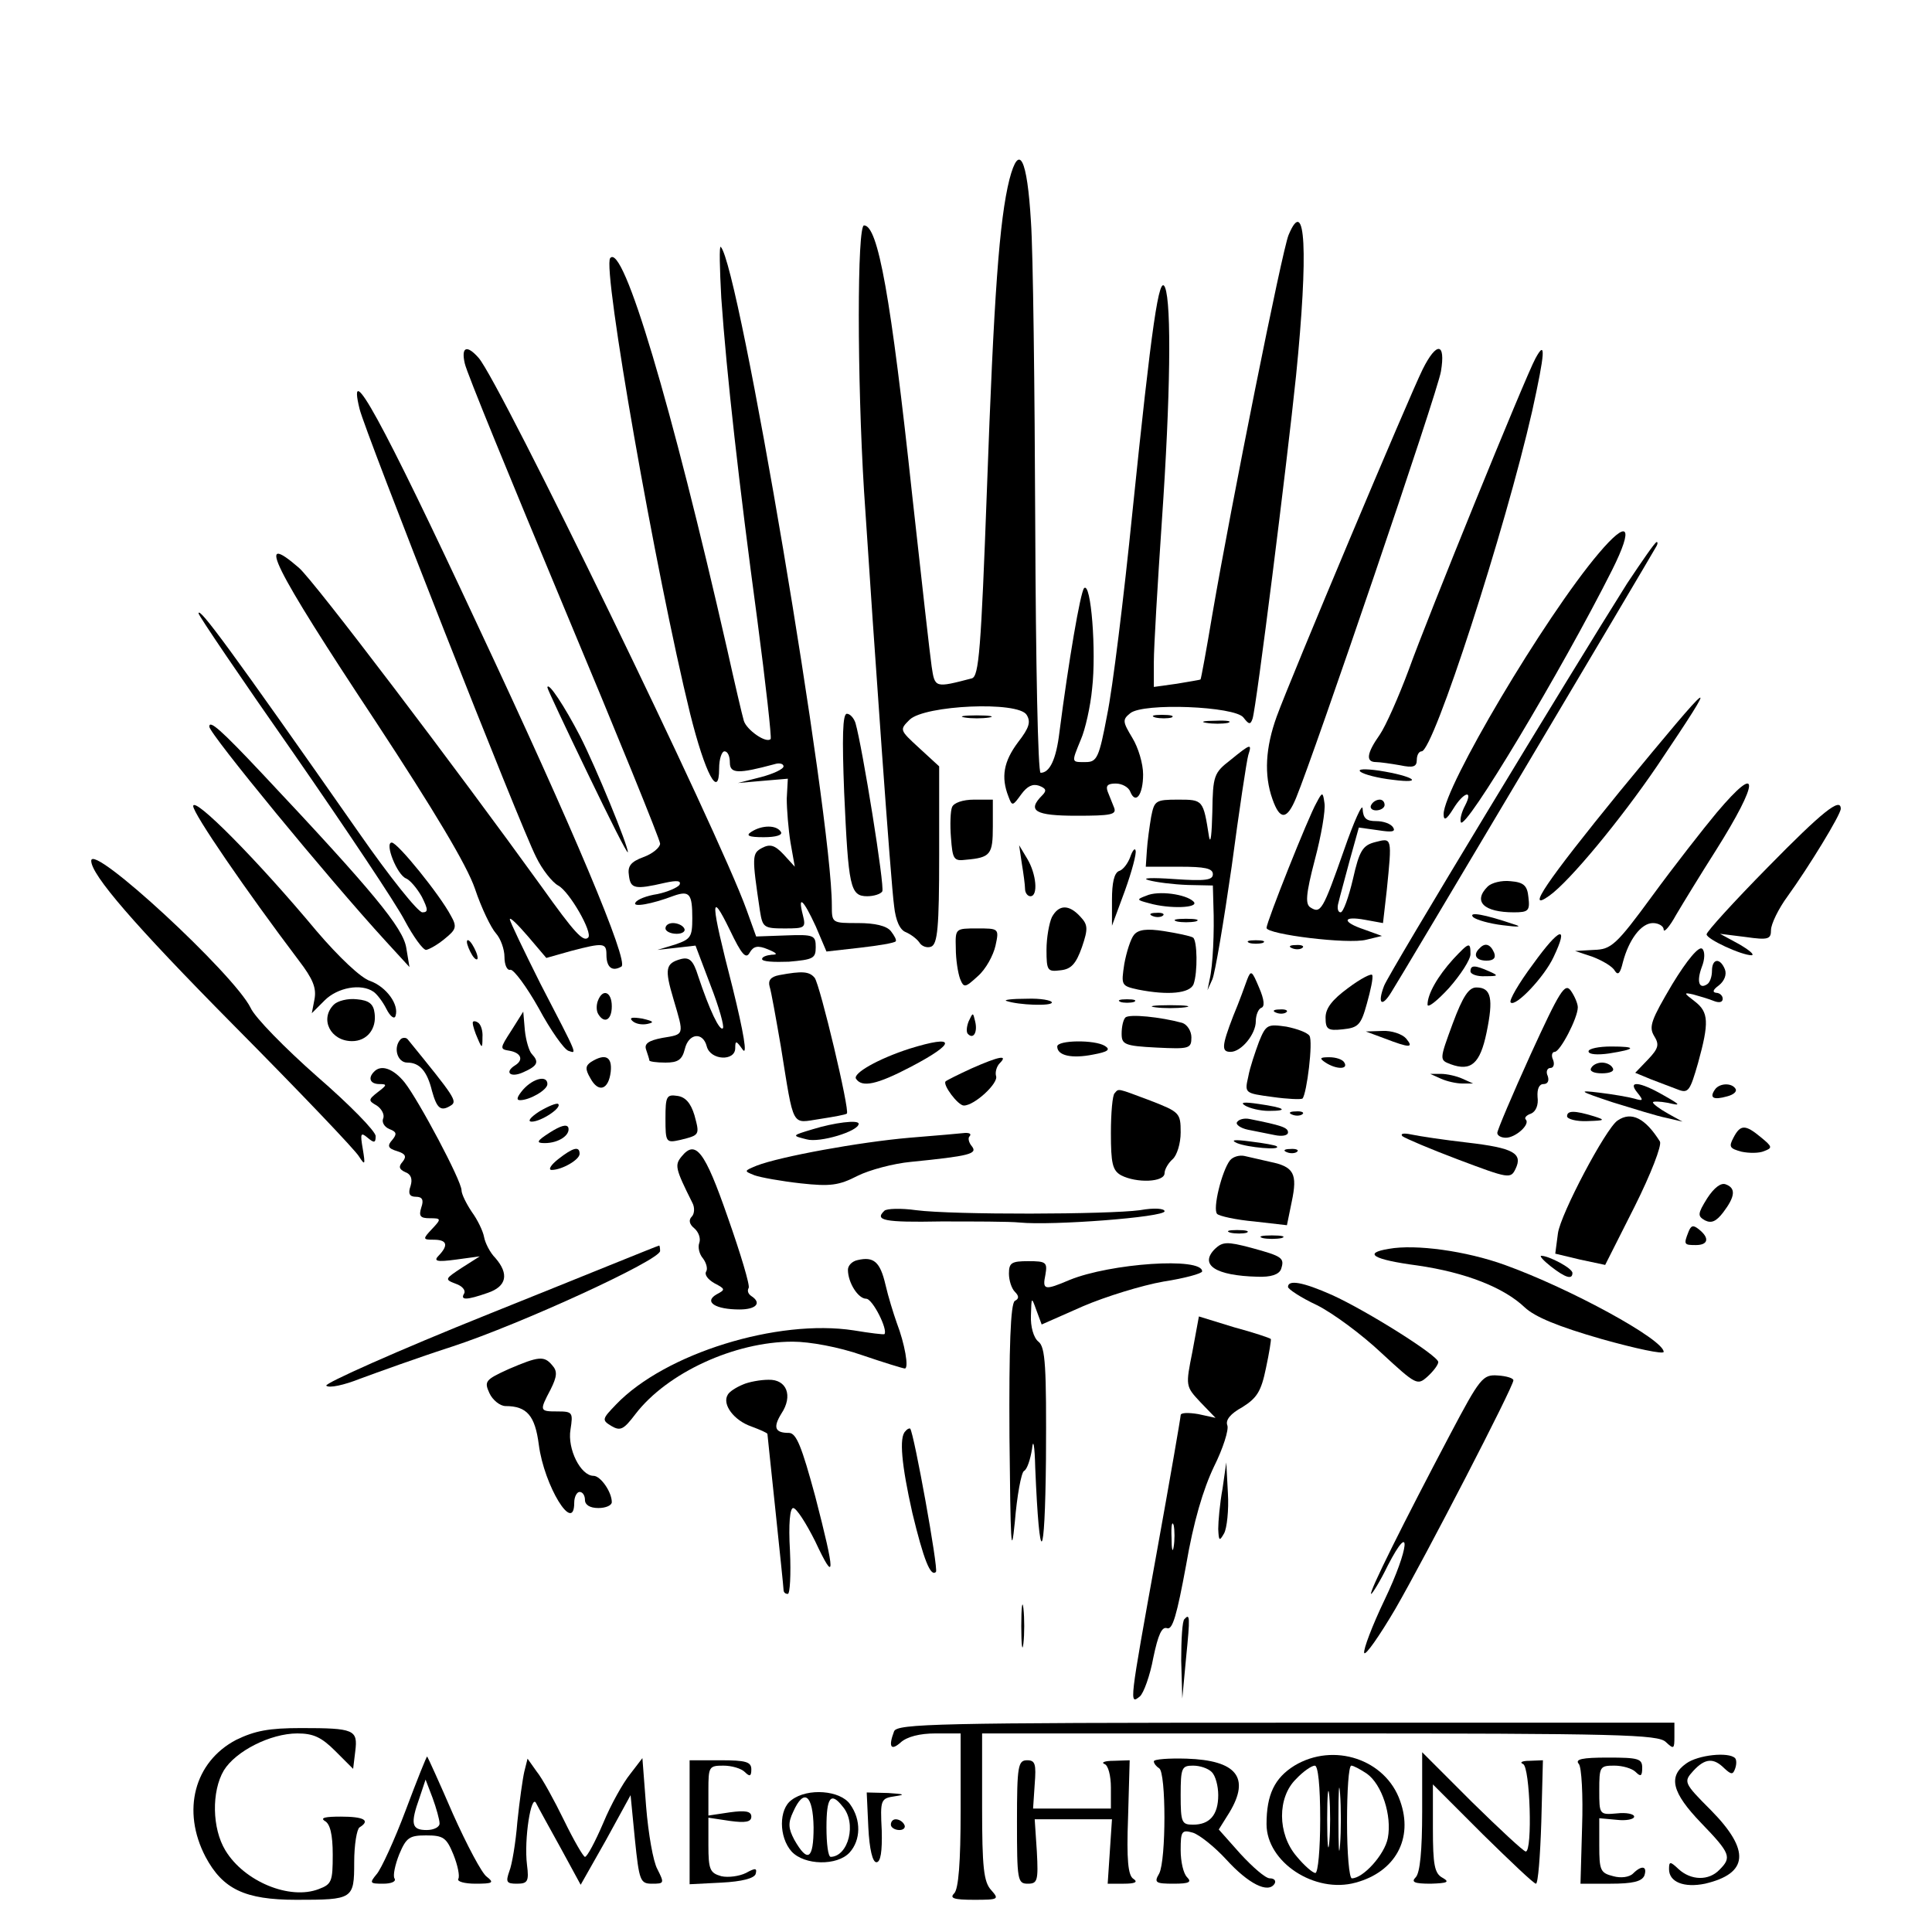 <?xml version="1.0" standalone="no"?>
<!DOCTYPE svg PUBLIC "-//W3C//DTD SVG 20010904//EN"
 "http://www.w3.org/TR/2001/REC-SVG-20010904/DTD/svg10.dtd">
<svg version="1.0" xmlns="http://www.w3.org/2000/svg"
 width="360pt" height="360pt" viewBox="0 0 360 360"
 preserveAspectRatio="xMidYMid meet">

<g transform="translate(0,360) scale(0.1,-0.1)"
fill="#000000" stroke="none">
<path d="M1881 3266 c-19 -76 -29 -216 -42 -578 -11 -300 -15 -348 -28 -352
-69 -18 -69 -18 -75 22 -3 20 -19 163 -36 317 -40 373 -64 505 -90 505 -13 0
-13 -284 0 -495 20 -306 50 -730 56 -773 3 -28 11 -45 22 -49 9 -4 20 -12 25
-19 4 -7 14 -11 22 -8 12 5 15 35 15 171 l0 165 -37 34 c-37 34 -37 34 -18 53
28 27 202 35 218 9 8 -13 5 -24 -16 -51 -27 -36 -32 -65 -18 -101 7 -19 8 -18
24 4 11 15 21 20 33 16 13 -5 15 -9 6 -18 -29 -29 -13 -38 64 -38 64 0 75 2
70 15 -3 8 -9 22 -12 30 -4 11 0 15 15 15 12 0 24 -7 27 -15 10 -25 24 -6 24
32 0 20 -9 50 -20 68 -18 30 -19 34 -4 46 24 20 195 13 211 -8 10 -13 13 -14
17 -2 7 21 64 475 81 639 23 230 18 339 -14 262 -12 -29 -107 -503 -142 -707
-11 -66 -21 -120 -22 -121 -1 -1 -21 -4 -44 -8 l-43 -6 0 47 c0 27 7 145 15
263 16 232 18 403 6 434 -11 28 -25 -69 -61 -419 -16 -159 -37 -329 -47 -377
-15 -80 -19 -88 -40 -88 -27 0 -27 -2 -9 42 8 18 18 62 21 95 8 69 -2 200 -15
187 -7 -8 -29 -137 -46 -269 -6 -50 -18 -75 -35 -75 -5 0 -9 205 -10 463 -1
254 -4 508 -8 564 -7 118 -22 148 -40 79z"/>
<path d="M1344 3045 c10 -143 33 -347 67 -599 16 -121 27 -221 25 -223 -8 -9
-45 17 -50 34 -3 10 -17 70 -31 133 -104 457 -194 759 -218 729 -15 -18 85
-588 149 -849 28 -112 54 -161 54 -102 0 18 5 32 10 32 6 0 10 -9 10 -21 0
-21 16 -21 83 -3 9 3 17 1 17 -4 0 -5 -19 -14 -42 -20 l-43 -11 46 4 47 4 -2
-37 c0 -20 3 -57 7 -82 l8 -45 -21 23 c-16 17 -25 20 -40 12 -19 -10 -19 -16
-4 -117 5 -31 7 -33 46 -33 38 0 40 1 34 25 -10 39 1 29 24 -21 l20 -47 62 7
c35 4 65 9 67 12 2 2 -2 10 -9 19 -8 10 -30 15 -61 15 -49 0 -49 0 -49 33 0
168 -173 1194 -207 1227 -3 3 -2 -40 1 -95z"/>
<path d="M866 2923 c3 -16 87 -220 185 -455 98 -234 179 -433 179 -440 0 -7
-14 -19 -31 -25 -24 -9 -30 -17 -27 -35 3 -24 11 -26 67 -13 23 5 31 4 27 -4
-4 -5 -22 -13 -41 -17 -20 -3 -38 -10 -41 -16 -6 -9 30 -3 72 13 29 10 34 3
34 -42 0 -35 -3 -39 -32 -49 l-33 -10 36 4 35 4 28 -74 c16 -41 26 -77 23 -80
-6 -6 -25 34 -46 97 -9 29 -16 36 -32 32 -29 -8 -31 -18 -14 -75 20 -68 21
-65 -21 -72 -26 -5 -34 -11 -30 -22 3 -9 6 -18 6 -20 0 -2 13 -4 30 -4 23 0
31 5 36 25 7 30 34 33 41 5 7 -26 53 -28 53 -3 0 15 2 14 14 -3 9 -12 2 31
-19 116 -42 163 -42 183 -5 107 22 -46 30 -55 37 -42 7 12 15 14 34 6 17 -7
19 -10 7 -10 -10 -1 -18 -4 -18 -8 0 -5 22 -6 50 -5 45 4 50 6 50 27 0 22 -3
24 -55 22 l-56 -2 -18 50 c-52 145 -459 982 -499 1028 -22 25 -33 21 -26 -10z"/>
<path d="M2651 2912 c-24 -48 -247 -578 -272 -647 -21 -58 -24 -109 -8 -154
14 -40 27 -39 44 2 35 85 264 757 270 795 9 54 -8 56 -34 4z"/>
<path d="M2861 2932 c-19 -35 -202 -485 -236 -580 -19 -51 -43 -105 -54 -121
-24 -34 -27 -51 -7 -51 7 0 28 -3 45 -6 24 -5 31 -3 31 10 0 9 4 16 9 16 22 0
156 414 206 634 24 109 26 135 6 98z"/>
<path d="M670 2838 c10 -42 300 -779 329 -835 11 -23 30 -47 41 -53 21 -11 65
-88 56 -97 -9 -9 -25 8 -87 95 -158 219 -424 570 -452 594 -82 71 -50 5 144
-288 107 -163 169 -266 184 -310 12 -36 30 -73 39 -83 9 -10 16 -30 16 -44 0
-15 5 -26 11 -24 6 1 30 -31 53 -72 22 -41 47 -76 55 -79 16 -5 20 -14 -52
125 -31 62 -57 116 -57 120 0 5 15 -10 34 -32 l34 -40 46 13 c61 16 66 15 66
-7 0 -24 11 -32 28 -22 14 9 -89 255 -268 636 -180 386 -244 501 -220 403z"/>
<path d="M2979 2569 c-101 -119 -289 -437 -289 -486 0 -13 5 -11 18 10 19 31
38 37 22 6 -6 -11 -10 -25 -8 -31 7 -19 188 283 282 470 41 82 30 96 -25 31z"/>
<path d="M3032 2513 c-104 -165 -444 -726 -453 -750 -13 -34 -4 -41 14 -11 12
18 479 804 494 831 2 4 2 7 0 7 -3 0 -27 -35 -55 -77z"/>
<path d="M370 2457 c0 -4 80 -122 178 -262 97 -140 190 -279 206 -310 16 -30
34 -55 40 -55 6 1 22 10 35 21 21 17 23 22 11 43 -20 38 -99 136 -110 136 -14
0 10 -61 27 -67 7 -3 20 -18 29 -34 12 -24 12 -29 1 -29 -8 0 -61 66 -118 148
-240 343 -299 423 -299 409z"/>
<path d="M1020 2319 c0 -3 34 -75 75 -160 41 -85 74 -151 75 -147 0 13 -59
157 -89 216 -29 56 -60 103 -61 91z"/>
<path d="M3018 2125 c-136 -167 -177 -227 -131 -194 38 27 133 142 201 242
121 180 112 173 -70 -48z"/>
<path d="M1573 2123 c8 -176 11 -193 43 -193 12 0 25 4 28 9 5 8 -37 269 -50
314 -3 9 -10 17 -16 17 -8 0 -9 -44 -5 -147z"/>
<path d="M1798 2263 c12 -2 32 -2 45 0 12 2 2 4 -23 4 -25 0 -35 -2 -22 -4z"/>
<path d="M2153 2263 c9 -2 23 -2 30 0 6 3 -1 5 -18 5 -16 0 -22 -2 -12 -5z"/>
<path d="M2248 2253 c12 -2 30 -2 40 0 9 3 -1 5 -23 4 -22 0 -30 -2 -17 -4z"/>
<path d="M390 2246 c0 -13 220 -281 329 -400 l44 -48 -6 36 c-6 37 -61 104
-268 324 -78 83 -99 101 -99 88z"/>
<path d="M2293 2184 c-31 -24 -33 -29 -34 -97 -1 -40 -3 -61 -6 -47 -11 70
-11 70 -58 70 -42 0 -44 -2 -50 -32 -3 -18 -7 -46 -8 -63 l-2 -30 63 0 c47 0
62 -3 62 -14 0 -11 -14 -13 -72 -9 -42 3 -62 2 -48 -2 14 -4 46 -8 73 -9 l47
-1 1 -37 c2 -49 -1 -113 -7 -138 l-4 -20 9 20 c5 11 21 106 36 210 14 105 28
198 31 208 7 22 5 22 -33 -9z"/>
<path d="M2535 2162 c6 -5 33 -12 60 -15 61 -8 39 7 -25 17 -28 4 -41 3 -35
-2z"/>
<path d="M3199 2086 c-25 -30 -79 -99 -120 -155 -68 -93 -77 -100 -109 -101
l-35 -2 33 -11 c18 -7 37 -18 41 -26 6 -9 10 -5 15 16 11 42 34 73 56 73 11 0
20 -6 20 -12 0 -7 11 5 23 27 13 22 46 76 74 120 82 130 83 167 2 71z"/>
<path d="M2453 2104 c-15 -26 -93 -222 -93 -233 0 -12 153 -31 186 -22 l29 7
-33 12 c-42 14 -41 26 2 18 l33 -6 7 61 c10 99 10 98 -21 90 -24 -6 -30 -16
-42 -69 -8 -34 -18 -62 -23 -62 -5 0 -7 8 -4 18 2 9 12 45 21 79 l17 61 36 -5
c25 -4 33 -3 28 5 -4 7 -18 12 -32 12 -18 0 -24 5 -25 23 0 12 -16 -23 -35
-78 -39 -111 -43 -118 -62 -106 -10 6 -9 24 8 89 12 45 20 92 18 105 -3 22 -4
22 -15 1z"/>
<path d="M360 2098 c0 -14 98 -157 197 -288 26 -34 33 -51 29 -72 l-5 -26 24
24 c24 24 68 32 91 16 6 -4 17 -18 24 -32 7 -14 15 -20 17 -13 7 21 -17 54
-47 65 -17 5 -59 45 -100 93 -110 132 -229 252 -230 233z"/>
<path d="M1774 2096 c-3 -7 -4 -33 -2 -57 3 -40 5 -44 28 -41 46 4 50 10 50
62 l0 50 -35 0 c-21 0 -38 -6 -41 -14z"/>
<path d="M2555 2100 c-3 -5 1 -10 9 -10 9 0 16 5 16 10 0 6 -4 10 -9 10 -6 0
-13 -4 -16 -10z"/>
<path d="M3294 1984 c-63 -64 -114 -120 -114 -125 0 -9 65 -39 84 -39 6 1 -5
10 -24 21 l-35 19 48 -6 c42 -6 47 -4 47 13 0 11 14 40 31 63 39 54 99 152 99
163 0 22 -34 -5 -136 -109z"/>
<path d="M1400 2050 c-11 -7 -5 -10 23 -10 23 0 36 4 32 10 -8 13 -35 13 -55
0z"/>
<path d="M1904 1991 c3 -18 6 -40 6 -47 0 -8 5 -14 10 -14 15 0 11 42 -6 70
l-15 25 5 -34z"/>
<path d="M2106 2003 c-4 -11 -13 -24 -21 -26 -9 -4 -13 -22 -13 -54 l0 -48 24
65 c13 36 22 70 20 75 -1 6 -6 0 -10 -12z"/>
<path d="M170 1996 c0 -26 79 -118 265 -306 123 -124 228 -234 234 -245 11
-17 12 -16 7 14 -5 29 -4 32 9 21 12 -10 15 -10 15 3 0 9 -49 59 -109 111 -60
53 -116 110 -124 128 -31 63 -297 309 -297 274z"/>
<path d="M2772 1948 c-28 -28 -7 -48 49 -48 27 0 30 3 27 28 -2 22 -9 28 -33
30 -17 2 -36 -3 -43 -10z"/>
<path d="M2136 1931 c-19 -7 -18 -8 5 -14 38 -11 95 -9 83 3 -14 14 -66 21
-88 11z"/>
<path d="M1960 1891 c-5 -11 -10 -38 -10 -61 0 -39 2 -41 26 -38 20 2 29 12
40 43 12 35 11 42 -3 57 -21 23 -40 23 -53 -1z"/>
<path d="M2148 1893 c7 -3 16 -2 19 1 4 3 -2 6 -13 5 -11 0 -14 -3 -6 -6z"/>
<path d="M2745 1891 c6 -5 30 -12 55 -15 31 -4 37 -3 20 2 -53 18 -85 24 -75
13z"/>
<path d="M2193 1883 c9 -2 25 -2 35 0 9 3 1 5 -18 5 -19 0 -27 -2 -17 -5z"/>
<path d="M1240 1870 c0 -5 9 -10 21 -10 11 0 17 5 14 10 -3 6 -13 10 -21 10
-8 0 -14 -4 -14 -10z"/>
<path d="M1781 1833 c0 -21 4 -46 8 -57 7 -17 9 -17 33 5 15 13 29 39 33 57 7
32 6 32 -34 32 -41 0 -41 0 -40 -37z"/>
<path d="M2113 1858 c-6 -7 -14 -32 -18 -54 -6 -40 -6 -41 26 -48 56 -11 96
-7 103 10 8 22 7 82 -1 87 -5 3 -29 8 -54 12 -32 5 -48 3 -56 -7z"/>
<path d="M2857 1804 c-27 -36 -46 -69 -42 -72 9 -9 63 48 80 85 29 61 11 55
-38 -13z"/>
<path d="M870 1845 c0 -5 5 -17 10 -25 5 -8 10 -10 10 -5 0 6 -5 17 -10 25 -5
8 -10 11 -10 5z"/>
<path d="M2328 1843 c6 -2 18 -2 25 0 6 3 1 5 -13 5 -14 0 -19 -2 -12 -5z"/>
<path d="M2408 1833 c7 -3 16 -2 19 1 4 3 -2 6 -13 5 -11 0 -14 -3 -6 -6z"/>
<path d="M2708 1813 c-29 -32 -48 -65 -48 -85 0 -7 18 7 40 31 22 25 40 53 40
63 0 23 -2 23 -32 -9z"/>
<path d="M2757 1833 c-13 -12 -7 -23 13 -23 13 0 18 5 14 15 -7 16 -17 19 -27
8z"/>
<path d="M3116 1766 c-39 -66 -44 -79 -34 -96 10 -16 9 -23 -11 -44 l-24 -25
29 -12 c16 -6 39 -15 50 -19 20 -8 23 -3 38 49 21 76 20 95 -6 115 -21 16 -21
17 -3 13 11 -3 28 -8 38 -12 10 -4 17 -3 17 4 0 6 -6 11 -12 11 -8 1 -6 6 5
14 10 8 15 20 11 30 -9 22 -24 20 -24 -3 0 -11 -4 -22 -9 -25 -15 -10 -20 5
-10 32 6 15 6 29 1 34 -6 6 -28 -20 -56 -66z"/>
<path d="M2740 1790 c0 -5 12 -10 28 -9 24 0 25 1 7 9 -27 12 -35 12 -35 0z"/>
<path d="M1452 1783 c-16 -3 -21 -10 -18 -21 3 -9 12 -60 21 -112 25 -155 19
-143 73 -135 26 4 48 8 50 10 6 5 -50 240 -60 253 -10 12 -23 13 -66 5z"/>
<path d="M2324 1775 c-4 -11 -15 -42 -26 -68 -22 -57 -22 -67 -5 -67 20 0 47
33 47 57 0 12 5 23 10 25 7 2 6 15 -4 38 -13 31 -15 33 -22 15z"/>
<path d="M2512 1759 c-30 -22 -42 -38 -42 -55 0 -22 4 -25 32 -22 29 3 34 8
45 48 7 25 12 48 10 53 -1 4 -21 -6 -45 -24z"/>
<path d="M2852 1635 c-34 -75 -62 -141 -62 -146 0 -5 7 -9 16 -9 18 0 46 25
37 34 -3 3 1 8 10 11 9 4 14 16 12 31 -1 15 3 24 11 24 8 0 11 6 8 15 -4 8 -1
15 5 15 6 0 8 7 5 15 -4 8 -2 15 3 15 10 0 43 63 43 83 0 7 -6 21 -13 31 -11
15 -20 1 -75 -119z"/>
<path d="M2707 1693 c-25 -68 -25 -68 -4 -76 38 -14 55 1 67 59 13 63 9 84
-19 84 -14 0 -25 -16 -44 -67z"/>
<path d="M1114 1735 c-3 -8 -3 -19 1 -25 11 -18 25 -11 25 15 0 27 -17 34 -26
10z"/>
<path d="M622 1728 c-27 -27 -6 -68 34 -68 28 0 46 23 42 52 -2 17 -10 24 -33
26 -17 2 -36 -3 -43 -10z"/>
<path d="M1875 1735 c23 -8 85 -10 85 -3 0 4 -21 8 -47 7 -27 0 -43 -2 -38 -4z"/>
<path d="M2088 1733 c6 -2 18 -2 25 0 6 3 1 5 -13 5 -14 0 -19 -2 -12 -5z"/>
<path d="M2153 1723 c15 -2 39 -2 55 0 15 2 2 4 -28 4 -30 0 -43 -2 -27 -4z"/>
<path d="M2378 1713 c7 -3 16 -2 19 1 4 3 -2 6 -13 5 -11 0 -14 -3 -6 -6z"/>
<path d="M953 1680 c-22 -34 -22 -35 -3 -38 21 -4 26 -17 10 -27 -21 -13 -9
-24 15 -13 27 12 30 19 16 34 -5 5 -11 25 -13 44 l-3 35 -22 -35z"/>
<path d="M1178 1698 c6 -6 18 -8 28 -6 14 3 12 5 -9 10 -19 3 -25 2 -19 -4z"/>
<path d="M1805 1697 c-4 -10 -5 -21 -1 -24 10 -10 18 4 13 24 -4 17 -4 17 -12
0z"/>
<path d="M2097 1704 c-4 -4 -7 -17 -7 -30 0 -20 5 -23 65 -26 61 -3 65 -2 65
19 0 12 -8 24 -17 27 -40 11 -99 17 -106 10z"/>
<path d="M881 1693 c0 -4 4 -17 9 -28 8 -19 9 -19 9 2 1 12 -3 25 -9 28 -5 3
-10 3 -9 -2z"/>
<path d="M2346 1659 c-7 -19 -17 -48 -20 -65 -7 -31 -7 -31 45 -38 28 -4 53
-5 56 -3 8 9 20 106 13 117 -4 6 -23 13 -43 17 -35 5 -38 4 -51 -28z"/>
<path d="M2580 1665 c47 -18 55 -18 40 0 -7 8 -27 15 -44 14 l-31 -1 35 -13z"/>
<path d="M747 1664 c-15 -15 -7 -44 12 -44 23 0 37 -16 46 -53 9 -32 16 -39
35 -27 13 8 7 16 -80 123 -3 4 -9 4 -13 1z"/>
<path d="M1695 1646 c-59 -19 -106 -46 -100 -56 11 -17 39 -11 102 22 86 45
85 61 -2 34z"/>
<path d="M1970 1650 c0 -17 27 -23 67 -15 27 5 33 9 22 16 -19 12 -89 11 -89
-1z"/>
<path d="M2960 1641 c0 -6 17 -7 38 -4 51 8 53 13 4 13 -23 0 -42 -4 -42 -9z"/>
<path d="M1101 1621 c-10 -7 -11 -13 -1 -30 15 -28 34 -22 38 12 3 28 -10 35
-37 18z"/>
<path d="M1810 1609 c-24 -11 -46 -22 -48 -24 -6 -6 23 -45 34 -45 20 0 65 42
60 55 -2 7 1 18 7 24 16 16 -1 13 -53 -10z"/>
<path d="M2470 1620 c20 -13 43 -13 35 0 -3 6 -16 10 -28 10 -18 0 -19 -2 -7
-10z"/>
<path d="M2965 1610 c-4 -6 5 -10 20 -10 15 0 24 4 20 10 -3 6 -12 10 -20 10
-8 0 -17 -4 -20 -10z"/>
<path d="M697 1603 c-12 -12 -7 -23 10 -23 15 0 14 -2 -3 -15 -18 -14 -18 -16
-2 -25 9 -6 15 -17 12 -24 -3 -7 2 -16 12 -20 13 -5 14 -9 5 -20 -10 -11 -8
-16 9 -21 16 -5 18 -10 10 -20 -8 -9 -6 -14 5 -19 11 -4 14 -13 10 -26 -5 -14
-2 -20 10 -20 12 0 15 -6 10 -20 -5 -16 -2 -20 16 -20 21 0 22 -1 4 -20 -18
-19 -17 -20 3 -20 25 0 28 -10 10 -29 -11 -11 -5 -13 32 -8 l44 6 -33 -21
c-32 -21 -33 -22 -12 -30 12 -4 19 -12 16 -18 -8 -13 4 -13 44 1 35 12 40 35
14 65 -10 10 -19 28 -21 39 -2 11 -12 32 -23 47 -10 15 -19 33 -19 40 0 18
-80 168 -106 201 -21 26 -44 34 -57 20z"/>
<path d="M2685 1590 c11 -5 29 -9 40 -9 l20 0 -20 9 c-11 5 -29 9 -40 9 l-20
0 20 -9z"/>
<path d="M975 1570 c-11 -13 -14 -20 -6 -20 18 0 51 19 51 30 0 17 -26 11 -45
-10z"/>
<path d="M3051 1564 c12 -15 11 -16 -6 -11 -11 3 -40 8 -65 11 -41 5 -38 3 25
-18 39 -12 84 -26 100 -29 l30 -7 -27 15 c-16 9 -28 18 -28 21 0 2 12 2 28 -1
25 -6 24 -4 -8 14 -45 26 -68 28 -49 5z"/>
<path d="M3195 1569 c-10 -15 -2 -19 23 -12 12 3 19 9 16 14 -7 12 -31 11 -39
-2z"/>
<path d="M2077 1563 c-4 -3 -7 -37 -7 -74 0 -57 3 -70 19 -79 29 -15 81 -13
81 4 0 7 7 19 15 26 8 7 15 29 15 50 0 36 -2 38 -56 59 -64 24 -59 23 -67 14z"/>
<path d="M1240 1516 c0 -45 1 -46 28 -40 36 9 36 9 26 46 -7 23 -17 34 -32 36
-20 3 -22 -1 -22 -42z"/>
<path d="M1005 1529 c-17 -11 -23 -19 -14 -19 17 0 57 26 49 33 -3 2 -18 -4
-35 -14z"/>
<path d="M2320 1540 c8 -5 28 -10 44 -10 39 0 30 6 -19 13 -27 4 -35 3 -25 -3z"/>
<path d="M2408 1523 c7 -3 16 -2 19 1 4 3 -2 6 -13 5 -11 0 -14 -3 -6 -6z"/>
<path d="M2920 1520 c0 -5 17 -10 38 -9 33 1 34 2 12 9 -36 11 -50 11 -50 0z"/>
<path d="M2305 1509 c-3 -4 6 -11 20 -14 14 -3 36 -7 50 -10 14 -3 25 -1 25 5
0 9 -12 13 -72 25 -10 2 -20 -1 -23 -6z"/>
<path d="M3014 1512 c-22 -15 -106 -174 -111 -210 l-5 -38 46 -11 47 -10 55
109 c30 60 51 114 47 121 -27 43 -53 57 -79 39z"/>
<path d="M1025 1490 c-25 -16 -27 -20 -10 -20 26 0 48 15 44 29 -3 7 -15 3
-34 -9z"/>
<path d="M1515 1496 c-40 -12 -40 -12 -12 -19 24 -7 97 15 97 29 0 8 -46 2
-85 -10z"/>
<path d="M3230 1480 c-9 -17 -7 -20 15 -26 14 -3 33 -3 42 1 16 6 16 8 -6 26
-29 24 -38 24 -51 -1z"/>
<path d="M1695 1480 c-93 -8 -241 -35 -285 -52 -24 -10 -24 -10 -4 -18 11 -4
50 -11 86 -15 55 -6 71 -4 106 14 22 11 67 23 99 26 110 11 125 15 114 29 -6
7 -8 16 -4 19 3 4 0 6 -8 6 -8 -1 -55 -5 -104 -9z"/>
<path d="M2613 1483 c5 -4 52 -24 105 -44 93 -35 97 -36 106 -17 14 29 -4 39
-90 49 -44 5 -90 12 -104 15 -14 3 -21 2 -17 -3z"/>
<path d="M2305 1470 c19 -8 83 -14 74 -6 -2 2 -24 6 -49 9 -30 4 -38 3 -25 -3z"/>
<path d="M1040 1440 c-14 -11 -19 -20 -12 -20 19 0 52 19 52 30 0 15 -12 12
-40 -10z"/>
<path d="M1270 1445 c-13 -16 -12 -22 20 -86 5 -9 4 -21 -1 -26 -6 -6 -5 -14
5 -22 8 -7 12 -19 9 -27 -3 -8 0 -21 7 -29 6 -8 9 -19 6 -24 -4 -6 3 -15 15
-22 21 -11 21 -12 4 -21 -24 -14 -2 -28 43 -28 31 0 42 12 22 25 -6 4 -8 10
-5 15 3 4 -15 64 -39 132 -43 124 -60 145 -86 113z"/>
<path d="M2398 1453 c7 -3 16 -2 19 1 4 3 -2 6 -13 5 -11 0 -14 -3 -6 -6z"/>
<path d="M2292 1438 c-15 -19 -33 -91 -24 -100 4 -4 35 -11 69 -14 l61 -7 9
44 c11 52 4 65 -40 74 -18 4 -39 9 -48 11 -9 2 -21 -1 -27 -8z"/>
<path d="M3181 1367 c-18 -29 -18 -33 -4 -41 12 -6 21 -2 34 15 22 29 24 45 5
52 -9 4 -22 -6 -35 -26z"/>
<path d="M1648 1344 c-19 -18 -1 -22 105 -20 61 0 128 0 147 -2 61 -6 270 10
270 21 0 5 -18 7 -46 2 -59 -8 -347 -9 -417 0 -28 4 -55 3 -59 -1z"/>
<path d="M3146 1304 c-9 -23 -8 -24 14 -24 23 0 26 13 6 29 -11 9 -15 8 -20
-5z"/>
<path d="M2293 1303 c9 -2 23 -2 30 0 6 3 -1 5 -18 5 -16 0 -22 -2 -12 -5z"/>
<path d="M2353 1293 c9 -2 25 -2 35 0 9 3 1 5 -18 5 -19 0 -27 -2 -17 -5z"/>
<path d="M2264 1273 c-30 -30 1 -50 79 -52 25 -1 40 4 44 14 7 21 3 24 -56 40
-45 12 -53 11 -67 -2z"/>
<path d="M912 1152 c-172 -69 -308 -130 -304 -134 5 -5 33 1 63 13 30 11 107
39 172 60 128 42 387 161 387 178 0 6 -1 11 -2 10 -2 0 -144 -58 -316 -127z"/>
<path d="M2588 1273 c-49 -8 -30 -20 53 -31 90 -13 161 -41 200 -78 19 -18 63
-36 143 -59 64 -18 116 -29 116 -24 0 23 -174 118 -296 162 -72 26 -166 39
-216 30z"/>
<path d="M1598 1252 c-10 -2 -18 -10 -18 -18 0 -24 19 -54 34 -54 12 0 41 -58
34 -66 -2 -1 -27 2 -57 7 -142 22 -352 -43 -443 -138 -26 -27 -27 -29 -9 -40
17 -10 23 -7 45 22 59 77 185 135 293 135 32 0 86 -10 129 -25 41 -14 77 -25
80 -25 8 0 0 46 -15 85 -6 17 -16 49 -21 71 -10 43 -22 53 -52 46z"/>
<path d="M2890 1240 c27 -21 40 -25 40 -12 0 9 -44 32 -58 32 -4 0 4 -9 18
-20z"/>
<path d="M1880 1227 c0 -13 5 -28 11 -34 8 -8 8 -13 0 -17 -8 -5 -11 -86 -10
-254 2 -196 3 -229 10 -158 4 49 12 92 17 95 6 3 12 22 15 41 2 21 5 8 6 -35
8 -190 18 -181 20 16 1 173 -1 209 -14 219 -9 7 -15 28 -14 49 1 35 1 35 10
10 l10 -27 77 34 c42 18 110 39 150 46 39 6 72 15 72 19 0 27 -171 15 -247
-16 -47 -20 -51 -19 -45 10 4 23 1 25 -32 25 -31 0 -36 -3 -36 -23z"/>
<path d="M2400 1202 c0 -4 24 -20 54 -34 30 -15 84 -55 120 -89 65 -60 67 -61
86 -44 11 10 20 22 20 27 0 12 -134 96 -198 125 -54 24 -82 29 -82 15z"/>
<path d="M2222 1082 c-13 -65 -13 -65 15 -95 l28 -29 -32 7 c-18 3 -33 3 -33
-2 0 -4 -20 -120 -45 -258 -51 -282 -51 -282 -31 -266 7 6 19 39 25 72 9 43
16 59 26 55 10 -3 18 25 35 117 14 82 32 142 52 184 17 34 28 69 25 77 -4 10
6 22 28 34 27 17 35 29 44 73 6 28 10 53 9 54 -2 2 -32 12 -69 22 l-65 20 -12
-65z m-35 -364 c-2 -13 -4 -5 -4 17 -1 22 1 32 4 23 2 -10 2 -28 0 -40z"/>
<path d="M948 1049 c-44 -20 -46 -23 -36 -45 6 -13 20 -24 30 -24 40 0 55 -18
62 -72 10 -77 66 -168 66 -108 0 11 5 20 10 20 6 0 10 -7 10 -15 0 -9 9 -15
25 -15 14 0 25 5 25 11 0 19 -21 49 -34 49 -24 0 -49 50 -43 86 5 32 4 34 -24
34 -34 0 -34 1 -13 41 12 24 13 34 3 45 -15 18 -25 17 -81 -7z"/>
<path d="M2702 927 c-85 -161 -153 -297 -147 -297 2 0 17 24 31 53 45 87 40
32 -6 -64 -23 -48 -40 -93 -38 -99 2 -6 28 31 58 82 56 97 220 414 220 426 0
4 -13 8 -29 9 -28 2 -33 -4 -89 -110z"/>
<path d="M1384 1020 c-12 -5 -25 -13 -28 -19 -11 -18 12 -48 44 -59 16 -6 30
-12 30 -14 0 -2 7 -66 15 -143 8 -77 15 -143 15 -147 0 -5 3 -8 8 -8 4 0 6 36
4 80 -3 51 0 80 6 80 6 0 24 -28 41 -62 38 -81 38 -63 0 84 -25 92 -35 118
-49 118 -26 0 -30 10 -14 36 22 33 10 64 -24 63 -15 0 -37 -4 -48 -9z"/>
<path d="M1687 933 c-12 -11 -7 -63 13 -152 21 -87 34 -120 44 -110 5 5 -41
259 -48 267 -2 1 -6 -1 -9 -5z"/>
<path d="M2278 826 c-5 -27 -8 -61 -8 -75 1 -22 2 -24 11 -8 5 9 9 43 7 75
l-3 57 -7 -49z"/>
<path d="M1903 570 c0 -36 2 -50 4 -32 2 17 2 47 0 65 -2 17 -4 3 -4 -33z"/>
<path d="M2207 583 c-4 -3 -6 -38 -6 -77 l2 -71 7 75 c8 79 7 84 -3 73z"/>
<path d="M1666 374 c-11 -29 -6 -37 12 -21 12 11 36 17 65 17 l47 0 0 -143 c0
-98 -4 -147 -12 -155 -9 -9 -1 -12 37 -12 46 0 47 1 32 18 -14 15 -17 42 -17
155 l0 137 629 0 c559 0 631 -2 645 -16 15 -14 16 -13 16 10 l0 26 -724 0
c-651 0 -724 -2 -730 -16z"/>
<path d="M440 358 c-78 -41 -102 -132 -57 -218 32 -60 73 -80 169 -80 106 0
108 1 108 70 0 33 5 62 10 65 21 13 8 20 -35 20 -28 0 -39 -2 -30 -8 10 -5 15
-25 15 -63 0 -50 -2 -55 -26 -64 -54 -21 -139 14 -174 72 -25 41 -26 110 -3
149 22 36 87 69 137 69 30 0 45 -7 71 -33 l33 -33 4 33 c5 40 -2 43 -101 43
-60 0 -86 -5 -121 -22z"/>
<path d="M756 227 c-21 -56 -46 -110 -54 -119 -14 -17 -13 -18 12 -18 15 0 25
4 21 10 -3 5 1 25 9 45 13 31 19 35 50 35 32 0 38 -4 51 -36 8 -20 12 -40 9
-45 -3 -5 12 -9 32 -9 33 0 35 2 21 13 -9 6 -37 59 -63 117 -25 58 -47 106
-48 107 -1 1 -19 -44 -40 -100z m63 -24 c1 -7 -10 -13 -24 -13 -28 0 -31 11
-13 61 l11 33 13 -34 c7 -19 13 -41 13 -47z"/>
<path d="M2150 318 c0 -4 5 -10 10 -13 13 -8 13 -171 0 -196 -10 -17 -7 -19
27 -19 29 0 34 3 25 12 -7 7 -12 29 -12 51 0 35 2 38 23 32 12 -4 40 -26 62
-50 41 -45 78 -64 90 -45 3 5 0 10 -9 10 -8 0 -32 21 -55 46 l-40 45 20 32
c39 65 13 97 -80 100 -33 1 -61 -1 -61 -5z m108 -20 c7 -7 12 -26 12 -43 0
-37 -16 -55 -47 -55 -21 0 -23 4 -23 55 0 51 2 55 23 55 13 0 28 -5 35 -12z"/>
<path d="M2412 310 c-37 -23 -52 -54 -52 -109 0 -71 90 -130 166 -109 74 20
108 82 83 152 -27 78 -124 110 -197 66z m48 -100 c0 -55 -4 -100 -9 -100 -5 0
-21 14 -35 31 -36 42 -36 110 -1 144 13 14 29 25 35 25 6 0 10 -37 10 -100z
m87 85 c28 -20 47 -78 39 -120 -6 -31 -46 -75 -67 -75 -5 0 -9 47 -9 105 0 58
3 105 8 105 4 0 17 -7 29 -15z m-50 -132 c-2 -27 -3 -5 -3 47 0 52 1 74 3 48
2 -27 2 -69 0 -95z m-20 5 c-2 -24 -4 -5 -4 42 0 47 2 66 4 43 2 -24 2 -62 0
-85z"/>
<path d="M2650 224 c0 -72 -4 -114 -12 -122 -9 -9 -3 -12 28 -12 31 1 36 3 22
11 -15 8 -18 24 -18 92 l0 82 93 -93 c51 -50 95 -92 99 -92 4 0 8 52 10 115
l3 115 -25 -1 c-14 0 -19 -3 -12 -6 13 -5 18 -163 5 -163 -4 0 -49 42 -100 92
l-93 93 0 -111z"/>
<path d="M2942 313 c5 -6 8 -58 6 -117 l-3 -106 56 0 c41 0 58 4 63 15 6 18
-5 20 -21 4 -7 -7 -23 -9 -37 -5 -24 6 -26 11 -26 57 l0 51 33 -3 c17 -2 32 1
32 6 0 5 -15 8 -32 6 -33 -3 -33 -2 -33 43 0 44 1 46 28 46 15 0 33 -5 40 -12
9 -9 12 -8 12 8 0 17 -7 19 -64 19 -48 0 -62 -3 -54 -12z"/>
<path d="M3142 314 c-34 -24 -27 -54 28 -111 55 -57 57 -64 34 -87 -20 -21
-53 -20 -76 1 -16 15 -18 15 -18 0 0 -24 28 -35 67 -27 81 19 85 62 11 137
-51 51 -51 53 -33 73 22 24 38 25 58 5 13 -12 16 -12 20 -1 3 8 3 17 0 20 -12
12 -69 6 -91 -10z"/>
<path d="M977 299 c-3 -13 -9 -55 -13 -94 -3 -38 -10 -80 -15 -92 -7 -20 -5
-23 14 -23 20 0 23 4 19 35 -6 48 8 134 17 115 4 -8 25 -46 46 -84 l37 -68 47
83 46 84 8 -82 c8 -78 10 -83 32 -83 23 0 23 1 10 27 -8 14 -17 67 -21 116
l-7 91 -23 -30 c-13 -16 -36 -57 -50 -91 -15 -35 -30 -63 -34 -63 -3 0 -21 31
-39 68 -18 37 -41 79 -51 91 l-17 24 -6 -24z"/>
<path d="M1285 205 l0 -116 59 3 c39 2 61 8 64 16 3 11 0 12 -18 2 -12 -6 -33
-9 -46 -6 -21 6 -24 12 -24 58 l0 51 40 -6 c29 -4 40 -2 40 8 0 10 -11 12 -40
8 l-40 -6 0 47 c0 44 1 46 28 46 15 0 33 -5 40 -12 9 -9 12 -8 12 5 0 14 -10
17 -57 17 l-58 0 0 -115z"/>
<path d="M1895 205 c0 -108 1 -115 20 -115 18 0 20 5 17 60 l-4 60 72 0 72 0
-4 -60 -4 -60 30 0 c21 0 27 3 18 9 -10 6 -13 35 -10 115 l3 106 -30 -1 c-16
0 -24 -3 -17 -6 7 -2 12 -22 12 -44 l0 -39 -73 0 -72 0 3 45 c3 38 1 45 -14
45 -17 0 -19 -10 -19 -115z"/>
<path d="M1475 246 c-24 -17 -24 -69 0 -96 24 -26 85 -27 108 -2 21 23 22 61
1 90 -18 26 -79 31 -109 8z m41 -51 c0 -60 -11 -67 -36 -23 -11 21 -12 31 -2
52 20 45 37 32 38 -29z m54 39 c27 -31 11 -93 -22 -94 -5 0 -8 25 -8 55 0 56
8 67 30 39z"/>
<path d="M1618 195 c2 -41 8 -65 15 -65 8 0 11 20 10 59 -3 58 -2 60 25 64 20
3 17 4 -13 6 l-40 1 3 -65z"/>
<path d="M1660 200 c0 -5 7 -10 16 -10 8 0 12 5 9 10 -3 6 -10 10 -16 10 -5 0
-9 -4 -9 -10z"/>
</g>
</svg>
